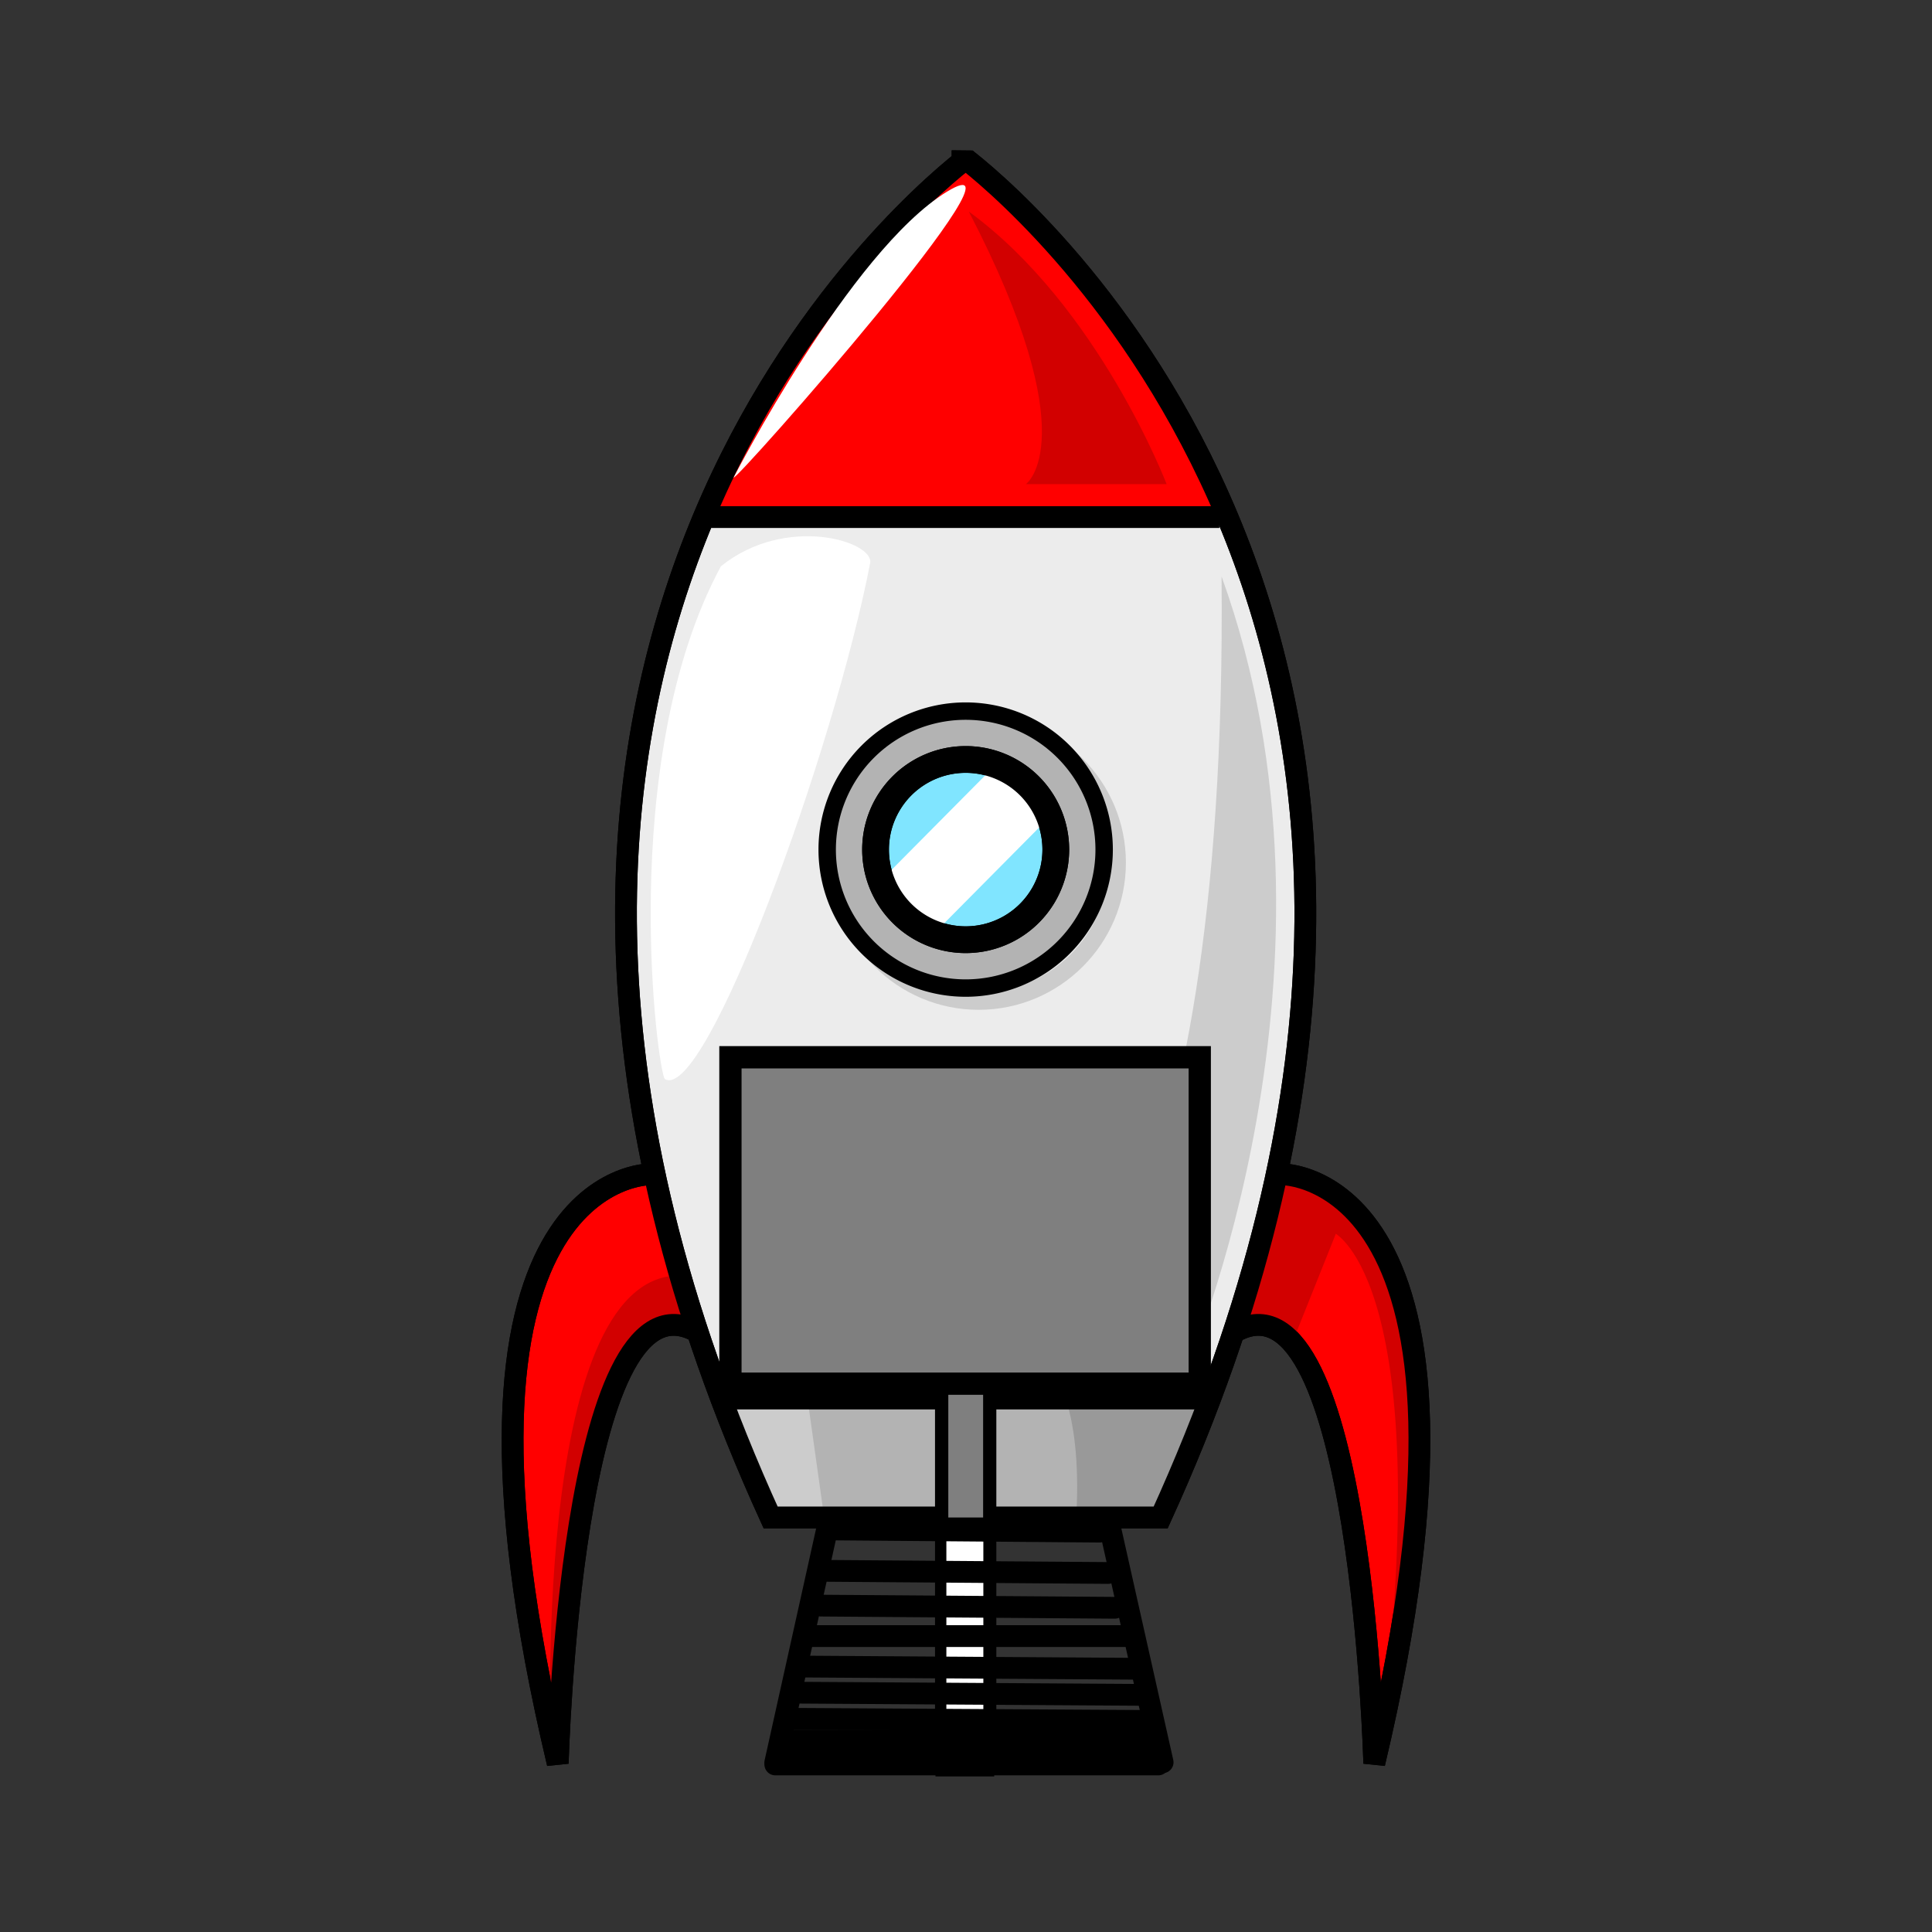 <svg:svg xmlns:dc="http://purl.org/dc/elements/1.1/" xmlns:ns1="http://sodipodi.sourceforge.net/DTD/sodipodi-0.dtd" xmlns:ns2="http://www.inkscape.org/namespaces/inkscape" xmlns:ns4="http://creativecommons.org/ns#" xmlns:rdf="http://www.w3.org/1999/02/22-rdf-syntax-ns#" xmlns:svg="http://www.w3.org/2000/svg" height="887.861" id="svg84" version="1.1" viewBox="-220.522 -59.014 887.861 887.861" width="887.861" ns1:docname="rocket-297573.svg" ns2:version="0.92pre1_64bit r15016">
  <svg:rect x="-220.522" y="-59.014" width="887.861" height="887.861" fill="#333333" stroke="none"/>
  <svg:defs id="defs88" />
  <ns1:namedview bordercolor="#666666" borderopacity="1" fit-margin-bottom="10" fit-margin-left="10" fit-margin-right="10" fit-margin-top="10" gridtolerance="10" guidetolerance="10" id="namedview86" objecttolerance="10" pagecolor="#ffffff" showgrid="false" ns2:current-layer="svg84" ns2:cx="223.40872" ns2:cy="383.6792" ns2:pageopacity="0" ns2:pageshadow="2" ns2:window-height="745" ns2:window-maximized="1" ns2:window-width="1366" ns2:window-x="-8" ns2:window-y="-8" ns2:zoom="0.77147784" />
  <svg:g externalResourcesRequired="false" id="layer1" transform="translate(9.046,10.118)">
    <svg:g externalResourcesRequired="false" id="g3243">
      <svg:path d="M 212.77,5 C 181.98,29.506 -54.69,234.9 124.582,628.22 h 179.25 C 483.102,234.9 246.436,29.54 215.644,5.03 l -2.875,-0.031 z" id="path3217" style="fill:#ececec;fill-rule:evenodd;stroke:#000000;stroke-width:10" ns2:connector-curvature="0" />
      <svg:path d="m 220.19,259.65 c -37.293,0 -67.625,30.363 -67.625,67.656 0,37.293 30.332,67.625 67.625,67.625 37.293,0 67.656,-30.332 67.656,-67.625 0,-37.293 -30.363,-67.656 -67.656,-67.656 z m 0,8 c 32.965,0 59.656,26.692 59.656,59.656 0,32.965 -26.691,59.625 -59.656,59.625 -32.965,0 -59.625,-26.66 -59.625,-59.625 3e-5,-32.965 26.66,-59.656 59.625,-59.656 z" id="path3219" style="fill:#cccccc;stroke-width:8;stroke-linecap:round" ns2:connector-curvature="0" />
      <svg:g id="g27" style="fill-rule:evenodd">
        <svg:g id="g12" style="stroke:#000000">
          <svg:g id="g9" style="fill:#ff0000">
            <svg:path d="m 93.419,166.48 43.437,-79.802 60.609,-68.69 17.173,-13.132 64.65,67.68 50.508,81.822 4.041,17.173 -241.43,-1.01" id="path2419" ns2:connector-curvature="0" />
            <svg:g id="g7" style="stroke-width:10">
              <svg:path d="m 69.175,470.54 c 0,0 -107.08,-1.334 -42.426,270.72 0,0 6.061,-227.16 62.63,-199.15" id="path2408" ns2:connector-curvature="0" />
              <svg:path d="m 359.55,470.54 c 0,0 107.08,-1.334 42.426,270.72 0,0 -6.061,-227.16 -62.63,-199.15" id="path2410" ns2:connector-curvature="0" />
            </svg:g>
          </svg:g>
          <svg:path d="m 98.47,572.56 26.264,55.558 179.81,-1.01 21.213,-54.548 H 98.477 Z" id="path2423" style="fill:#b3b3b3" ns2:connector-curvature="0" />
        </svg:g>
        <svg:g id="g16" style="fill:#d20000">
          <svg:path d="m 384.34,497.81 -20.203,50.508 -12.122,-10.102 -14.142,6.061 19.193,-75.761 34.345,17.173 c 0,0 59.599,41.416 13.132,247.49 27.274,-213.14 -21.213,-235.37 -20.203,-235.37 z" id="path3209" ns2:connector-curvature="0" />
          <svg:path d="m 23.718,738.23 c 0,0 -10.061,-220.37 58.589,-221.22 7.576,-0.094 7.071,24.244 7.071,24.244 l -27.274,6.061 -21.213,66.67 -17.173,124.25 z" id="path3213" ns2:connector-curvature="0" />
        </svg:g>
        <svg:path d="m 259.87,572.57 c 4.053,12.21 6.448,29.248 5.281,53.531 0.862,0.304 1.775,0.73 2.719,1.219 l 36.656,-0.219 17.094,-43.938 c -0.69,-3.754 -1.486,-7.105 -2.25,-10.594 h -59.5 z" id="path3232" style="fill:#999999" ns2:connector-curvature="0" />
        <svg:g id="g21" style="fill:#cccccc">
          <svg:path d="m 233.85,465.92 c -6.819,-0.505 -11.125,0.562 -11.125,0.562 l -5.062,77.781 c 0,0 24.335,-4.806 35.812,28.312 h 59.625 c -19.366,-90.309 -59.667,-105.21 -79.25,-106.66 z" id="path3227" ns2:connector-curvature="0" />
          <svg:path d="m 101.31,577.09 20,50 28,2 -8,-57 z" id="path3241" ns2:connector-curvature="0" />
        </svg:g>
        <svg:g id="g25" style="fill:none;stroke:#000000;stroke-width:10">
          <svg:path d="M 212.77,5 C 181.98,29.506 -54.69,234.9 124.582,628.22 h 179.25 C 483.102,234.9 246.436,29.54 215.644,5.03 l -2.875,-0.031 z" id="path2382" ns2:connector-curvature="0" />
          <svg:path d="m 93.419,168.5 h 237.39" id="path2394" ns2:connector-curvature="0" />
        </svg:g>
      </svg:g>
      <svg:g id="g37" style="stroke:#000000">
        <svg:g id="g31" style="stroke-linecap:round">
          <svg:path d="m 277.85,321.3 a 63.64,63.64 0 1 1 -127.28,0 63.64,63.64 0 1 1 127.28,0 z" id="path2400" style="fill:#b3b3b3;stroke-width:8" ns2:connector-curvature="0" />
          <svg:path d="m 255.63,321.3 a 41.416,41.416 0 1 1 -82.832,0 41.416,41.416 0 1 1 82.832,0 z" id="path2402" style="fill:#80e5ff;stroke-width:12.293" ns2:connector-curvature="0" />
        </svg:g>
        <svg:g id="g35" style="stroke-width:10">
          <svg:path d="M 101.5,573.57 H 325.75" id="path2417" style="fill:none" ns2:connector-curvature="0" />
          <svg:path d="m 205.12,468.52 h 18.183 V 741.26 H 205.12 Z" id="rect2414" style="fill:#ff0000;stroke-linecap:round" ns2:connector-curvature="0" />
        </svg:g>
      </svg:g>
      <svg:path d="m 315.65,560.44 c 0,0 80.812,-185.87 16.162,-364.66 3.03,317.19 -83.843,364.66 -83.843,364.66 h 67.68 z" id="path2425" style="fill:#cccccc;fill-rule:evenodd" ns2:connector-curvature="0" />
      <svg:g id="g42" style="stroke-linecap:round">
        <svg:rect height="83.714" id="rect2429" style="fill:#ffffff;stroke-width:10" transform="matrix(0.704,0.71,-0.704,0.71,0,0)" width="34.47" x="360.77" y="31.575" />
        <svg:path d="m 255.63,321.3 a 41.416,41.416 0 1 1 -82.832,0 41.416,41.416 0 1 1 82.832,0 z" id="path2431" style="fill:none;stroke:#000000;stroke-width:12.293" ns2:connector-curvature="0" />
      </svg:g>
      <svg:g id="g53" style="fill-rule:evenodd">
        <svg:path d="m 306.56,153.35 c 0,0 -31.315,-81.822 -90.914,-125.26 54.548,105.06 26.264,125.26 26.264,125.26 z" id="path2437" style="fill:#d20000" ns2:connector-curvature="0" />
        <svg:g id="g47" style="fill:none;stroke:#000000;stroke-width:10">
          <svg:path d="m 359.55,470.54 c 0,0 107.08,-1.334 42.426,270.72 0,0 -6.061,-227.16 -62.63,-199.15" id="path3211" ns2:connector-curvature="0" />
          <svg:path d="m 69.175,470.54 c 0,0 -107.08,-1.334 -42.426,270.72 0,0 6.061,-227.16 62.63,-199.15" id="path3215" ns2:connector-curvature="0" />
        </svg:g>
        <svg:g id="g51" style="fill:#ffffff">
          <svg:path d="m 107.56,150.32 c 0,0 53.538,-104.05 97.985,-131.32 44.447,-27.274 -96.975,133.34 -97.985,131.32 z" id="path3237" ns2:connector-curvature="0" />
          <svg:path d="m 76.027,426.8 c -3.164,-1.757 -22.724,-145.96 25.714,-235.71 29.867,-24.039 70.502,-11.397 68.571,-1.429 -16.727,86.351 -75.47,247.59 -94.286,237.14 z" id="path3239" ns2:connector-curvature="0" />
        </svg:g>
      </svg:g>
    </svg:g>
  </svg:g>
  <svg:g id="g59" style="stroke:#000000;stroke-width:5" transform="translate(10.416,10.118)">
    <svg:rect height="166" id="svg_2" style="fill:#7f7f7f" width="21" x="202.36" y="464.74" />
    <svg:rect height="110" id="svg_3" style="fill:#ffffff" width="22" x="201.469" y="634.74" />
  </svg:g>
  <svg:g id="g80" style="stroke:#000000;stroke-width:10;stroke-linecap:round;stroke-dasharray:none" transform="translate(10.416,10.118)">
    <svg:rect height="150" id="svg_4" style="fill:#7f7f7f;stroke-width:10.232" width="215.685" x="104.735" y="416.74" />
    <svg:g id="g78" style="fill:none">
      <svg:line id="svg_6" x1="149.36" x2="125.36" y1="632.74" y2="740.74" />
      <svg:line id="svg_7" x1="279.36" x2="303.36" y1="633.74" y2="740.74" />
      <svg:line id="svg_8" x1="125.36" x2="301.36" y1="741.74" y2="741.74" />
      <svg:g id="g76" stroke-linejoin="null">
        <svg:line id="svg_9" x1="149.36" x2="149.36" y1="631.74" y2="630.74" />
        <svg:line id="svg_11" x1="152.36" x2="274.36" y1="633.74" y2="634.74" />
        <svg:line id="svg_12" x1="146.36" x2="278.36" y1="652.74" y2="653.74" />
        <svg:line id="svg_13" x1="146.36" x2="281.36" y1="668.74" y2="669.74" />
        <svg:line id="svg_14" x1="142.36" x2="286.36" y1="682.74" y2="682.74" />
        <svg:line id="svg_15" x1="136.36" x2="289.36" y1="696.74" y2="697.74" />
        <svg:line id="svg_16" x1="134.36" x2="292.36" y1="708.74" y2="709.74" />
        <svg:line id="svg_17" x1="130.36" x2="297.36" y1="720.74" y2="721.74" />
        <svg:line id="svg_18" x1="129.36" x2="298.36" y1="730.74" y2="730.74" />
        <svg:line id="svg_19" x1="129.36" x2="299.36" y1="737.74" y2="736.74" />
      </svg:g>
    </svg:g>
  </svg:g>
</svg:svg>